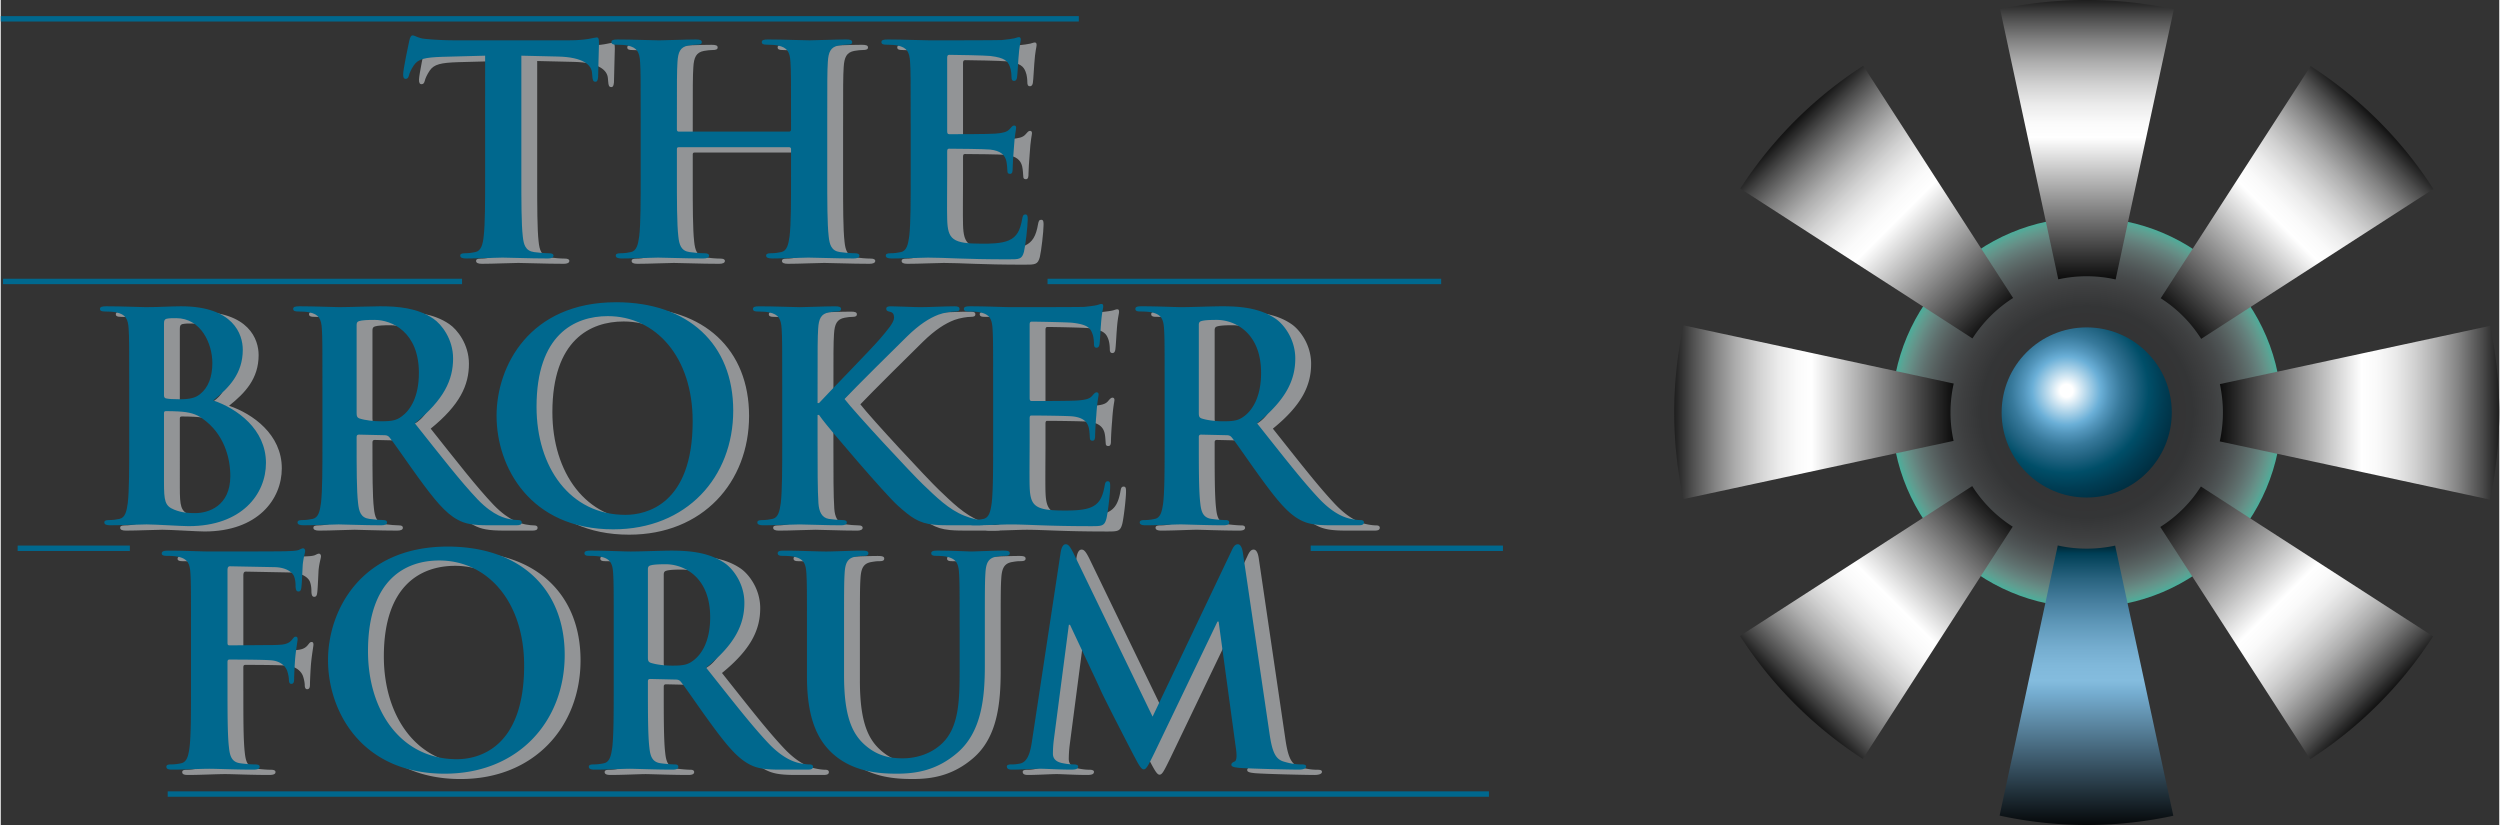 <svg xmlns="http://www.w3.org/2000/svg" width="2500" height="825" viewBox="0 0 402.553 132.922"><rect x="0" y="0" width="402.553" height="132.922" fill="#333333" stroke="none"/><path d="M80.596 9.831l-6.954.187c-2.707.093-3.827.327-4.527 1.354-.467.7-.7 1.26-.793 1.633-.093.374-.233.56-.514.56-.327 0-.42-.233-.42-.747 0-.747.887-4.994.98-5.367.14-.607.28-.887.56-.887.373 0 .84.466 2.007.56 1.354.14 3.127.233 4.667.233h18.482c2.987 0 4.107-.467 4.481-.467.327 0 .373.28.373.98 0 .98-.14 4.201-.14 5.414-.047.467-.14.747-.42.747-.373 0-.467-.233-.513-.933l-.047-.514c-.093-1.213-1.354-2.52-5.507-2.614l-5.881-.14v19.136c0 4.294 0 7.981.233 9.988.14 1.307.42 2.334 1.82 2.521.653.093 1.68.187 2.38.187.513 0 .747.14.747.374 0 .327-.373.467-.887.467-3.081 0-6.021-.14-7.328-.14-1.074 0-4.014.14-5.881.14-.606 0-.933-.14-.933-.467 0-.233.187-.374.747-.374.7 0 1.26-.093 1.68-.187.934-.187 1.213-1.213 1.354-2.567.233-1.96.233-5.647.233-9.941V9.831zM129.602 22.059c.14 0 .28-.093.28-.327v-.98c0-7.094 0-8.401-.093-9.895-.093-1.586-.467-2.333-2.007-2.66-.374-.093-1.167-.14-1.82-.14-.513 0-.793-.093-.793-.42s.327-.42.98-.42c2.521 0 5.46.14 6.721.14 1.12 0 4.061-.14 5.881-.14.653 0 .98.093.98.42s-.28.42-.84.42c-.374 0-.793.047-1.354.14-1.26.233-1.634 1.027-1.727 2.66-.093 1.494-.093 2.801-.093 9.895v8.214c0 4.294 0 7.981.233 9.988.14 1.307.42 2.334 1.82 2.521.653.093 1.68.187 2.38.187.514 0 .747.14.747.374 0 .327-.374.467-.934.467-3.034 0-5.974-.14-7.281-.14-1.074 0-4.014.14-5.834.14-.653 0-.98-.14-.98-.467 0-.233.187-.374.747-.374.7 0 1.26-.093 1.681-.187.933-.187 1.167-1.213 1.354-2.567.233-1.96.233-5.647.233-9.941V24.86c0-.187-.14-.28-.28-.28h-17.829c-.14 0-.28.046-.28.28v4.107c0 4.294 0 7.981.233 9.988.14 1.307.42 2.334 1.82 2.521.654.093 1.68.187 2.38.187.514 0 .747.14.747.374 0 .327-.374.467-.934.467-3.034 0-5.974-.14-7.281-.14-1.073 0-4.014.14-5.88.14-.607 0-.934-.14-.934-.467 0-.233.187-.374.747-.374.7 0 1.26-.093 1.68-.187.934-.187 1.167-1.213 1.354-2.567.233-1.96.233-5.647.233-9.941v-8.214c0-7.094 0-8.401-.093-9.895-.093-1.586-.467-2.333-2.007-2.66-.374-.093-1.167-.14-1.82-.14-.513 0-.793-.093-.793-.42s.327-.42.98-.42c2.521 0 5.461.14 6.721.14 1.12 0 4.061-.14 5.881-.14.653 0 .98.093.98.42s-.28.42-.84.42c-.373 0-.793.047-1.353.14-1.26.233-1.634 1.027-1.727 2.66-.093 1.494-.093 2.801-.093 9.895v.98c0 .233.14.327.28.327h17.827zM149.157 20.752c0-7.094 0-8.401-.093-9.895-.093-1.586-.467-2.333-2.007-2.66-.374-.093-1.167-.14-1.82-.14-.513 0-.793-.093-.793-.42s.327-.42 1.027-.42c2.474 0 5.414.14 6.721.14 1.494 0 10.782 0 11.668-.047.887-.093 1.633-.187 2.007-.28.233-.046.514-.187.747-.187.233 0 .28.187.28.42 0 .327-.233.887-.374 3.034-.046.467-.14 2.521-.233 3.081-.046.233-.14.514-.466.514-.327 0-.42-.233-.42-.654 0-.327-.046-1.12-.28-1.68-.327-.84-.793-1.4-3.127-1.68-.793-.093-5.694-.187-6.628-.187-.233 0-.327.14-.327.467v11.808c0 .327.047.513.327.513 1.027 0 6.395 0 7.468-.093 1.12-.093 1.82-.233 2.24-.7.327-.373.514-.606.747-.606.187 0 .327.093.327.374 0 .28-.233 1.026-.374 3.407-.093.934-.187 2.8-.187 3.127 0 .373 0 .887-.42.887-.327 0-.42-.187-.42-.42-.046-.466-.046-1.073-.187-1.68-.233-.933-.887-1.633-2.614-1.82-.887-.093-5.507-.14-6.627-.14-.233 0-.28.187-.28.467v3.687c0 1.587-.046 5.881 0 7.234.093 3.22.84 3.92 5.601 3.92 1.213 0 3.173 0 4.387-.56 1.213-.56 1.773-1.541 2.1-3.454.093-.513.187-.7.513-.7.374 0 .374.373.374.84 0 1.074-.374 4.248-.606 5.181-.327 1.214-.747 1.214-2.521 1.214-7.048 0-10.175-.28-12.928-.28-1.074 0-4.014.14-5.881.14-.607 0-.934-.14-.934-.467 0-.233.187-.374.747-.374.7 0 1.26-.093 1.681-.187.933-.187 1.167-1.213 1.354-2.567.233-1.96.233-5.647.233-9.941v-8.216zM28.853 53.007c0-.513.094-.7.42-.793.467-.093.887-.093 1.54-.093 4.014 0 5.834 4.107 5.834 7.234 0 2.287-.7 3.967-1.914 4.947-.793.7-1.82.887-3.36.887-1.073 0-1.773-.046-2.193-.14-.187-.047-.327-.14-.327-.514V53.007zm-5.601 18.949c0 4.294 0 7.981-.233 9.941-.187 1.354-.42 2.381-1.354 2.567-.42.094-.98.187-1.68.187-.56 0-.747.14-.747.373 0 .327.327.467.933.467 1.867 0 4.808-.14 5.881-.14 1.4 0 5.647.28 6.768.28 8.588 0 12.462-5.181 12.462-10.175 0-5.461-4.667-8.774-8.495-10.081 2.567-2.054 4.761-4.341 4.761-8.168 0-2.474-1.494-7.001-9.941-7.001-1.587 0-3.407.14-5.694.14-.933 0-3.874-.14-6.347-.14-.7 0-1.027.093-1.027.42s.28.42.793.42c.653 0 1.447.047 1.82.14 1.54.327 1.914 1.074 2.007 2.66.093 1.494.093 2.801.093 9.895v8.215zm16.289 5.602c0 4.854-3.547 5.974-5.647 5.974-1.074 0-2.147-.047-3.407-.56-1.494-.607-1.634-1.4-1.634-4.481V67.43c0-.233.094-.327.28-.327.7 0 1.167 0 2.007.047 1.82.093 2.894.42 3.874 1.12 3.547 2.473 4.527 6.393 4.527 9.288zM59.889 53.241c0-.374.093-.56.42-.653.467-.14 1.307-.187 2.474-.187 2.753 0 7.141 1.914 7.141 8.542 0 3.827-1.354 5.974-2.753 7-.84.607-1.447.794-3.314.794-1.167 0-2.567-.141-3.547-.467-.327-.141-.42-.327-.42-.84V53.241zm-5.507 18.715c0 4.294 0 7.981-.233 9.941-.187 1.354-.42 2.381-1.354 2.567-.42.094-.98.187-1.68.187-.56 0-.747.14-.747.373 0 .327.327.467.933.467 1.867 0 4.808-.14 5.694-.14.7 0 4.154.14 6.861.14.607 0 .934-.14.934-.467 0-.233-.187-.373-.56-.373-.56 0-1.587-.093-2.287-.187-1.4-.187-1.68-1.214-1.82-2.567-.233-1.96-.233-5.647-.233-9.987v-.653c0-.28.14-.374.374-.374l4.061.094c.327 0 .606.047.84.326.607.7 2.754 3.874 4.621 6.441 2.614 3.594 4.387 5.787 6.395 6.86 1.213.653 2.38.887 4.994.887h4.434c.56 0 .887-.093.887-.467 0-.233-.187-.373-.56-.373s-.793-.047-1.307-.14c-.7-.141-2.614-.467-5.228-3.174-2.753-2.894-5.974-7.048-10.128-12.275 4.714-3.827 6.161-7.001 6.161-10.455 0-3.127-1.867-5.507-3.174-6.394-2.52-1.727-5.647-2.007-8.587-2.007-1.447 0-4.994.14-6.581.14-.98 0-3.92-.14-6.394-.14-.7 0-1.027.093-1.027.42s.28.42.793.42c.653 0 1.447.047 1.82.14 1.54.327 1.914 1.074 2.007 2.66.093 1.494.093 2.801.093 9.895v8.215zM103.207 83.812c-8.961 0-14.329-7.701-14.329-17.409 0-11.622 6.114-14.608 11.481-14.608 7.654 0 13.675 6.487 13.675 16.942.001 13.488-7.56 15.075-10.827 15.075zm-1.961 2.333c11.855 0 19.323-8.447 19.323-19.136 0-10.688-7.234-17.455-18.856-17.455-14.002 0-19.276 10.314-19.276 18.296 0 8.26 5.414 18.295 18.809 18.295zM134.161 65.796h.233c1.587-1.728 8.401-8.682 9.754-10.268 1.307-1.541 2.333-2.707 2.333-3.5 0-.514-.187-.84-.653-.934-.42-.093-.606-.187-.606-.467 0-.327.233-.42.746-.42.98 0 3.547.14 4.808.14 1.447 0 4.014-.14 5.461-.14.467 0 .793.093.793.42s-.233.42-.7.42c-.653 0-1.82.187-2.707.514-1.447.56-3.034 1.54-5.041 3.5-1.447 1.4-8.495 8.401-10.082 10.082 1.68 2.193 10.828 12.041 12.648 13.769 2.054 1.96 4.154 4.061 6.674 5.04 1.4.561 2.333.7 2.894.7.327 0 .607.094.607.373 0 .327-.233.467-1.12.467h-4.061c-1.4 0-2.24 0-3.221-.093-2.52-.233-3.78-1.261-5.787-3.034-2.054-1.82-11.249-12.602-12.229-13.955l-.513-.7h-.233v4.247c0 4.294 0 7.981.14 9.988.094 1.307.514 2.334 1.681 2.521.653.094 1.68.187 2.287.187.374 0 .607.14.607.373 0 .327-.374.467-.887.467-2.613 0-5.554-.14-6.721-.14-1.073 0-4.014.14-5.88.14-.607 0-.934-.14-.934-.467 0-.233.187-.373.747-.373.7 0 1.26-.093 1.68-.187.934-.187 1.167-1.214 1.354-2.567.233-1.96.233-5.647.233-9.941v-8.214c0-7.094 0-8.401-.093-9.895-.093-1.586-.467-2.333-2.007-2.66-.374-.093-1.167-.14-1.82-.14-.513 0-.793-.093-.793-.42s.327-.42 1.027-.42c2.474 0 5.414.14 6.534.14s4.061-.14 5.647-.14c.653 0 .98.093.98.42s-.28.42-.653.42c-.467 0-.747.047-1.307.14-1.26.233-1.634 1.027-1.727 2.66-.093 1.494-.093 2.801-.093 9.895v2.052z" fill="#929496"/><path d="M162.443 63.742c0-7.094 0-8.401-.093-9.895-.093-1.586-.467-2.333-2.007-2.66-.374-.093-1.167-.14-1.82-.14-.513 0-.793-.093-.793-.42s.327-.42 1.027-.42c2.474 0 5.414.14 6.721.14 1.494 0 10.782 0 11.668-.047.887-.093 1.633-.187 2.007-.28.233-.046.514-.187.747-.187.233 0 .28.187.28.42 0 .327-.233.887-.374 3.034-.046.467-.14 2.521-.233 3.081-.046.233-.14.514-.466.514-.327 0-.42-.233-.42-.654 0-.327-.046-1.12-.28-1.68-.327-.84-.793-1.4-3.127-1.68-.793-.093-5.694-.187-6.628-.187-.233 0-.327.14-.327.467v11.808c0 .327.047.514.327.514 1.027 0 6.395 0 7.468-.093 1.12-.094 1.82-.233 2.24-.7.327-.374.514-.607.747-.607.187 0 .327.094.327.374s-.233 1.026-.374 3.407a56.51 56.51 0 0 0-.187 3.127c0 .373 0 .887-.42.887-.327 0-.42-.187-.42-.42-.047-.467-.047-1.074-.187-1.681-.233-.934-.887-1.634-2.614-1.82-.887-.093-5.507-.14-6.627-.14-.233 0-.28.187-.28.467v3.687c0 1.587-.046 5.881 0 7.234.093 3.221.84 3.921 5.601 3.921 1.213 0 3.173 0 4.387-.561 1.213-.56 1.773-1.54 2.1-3.453.093-.514.187-.7.513-.7.374 0 .374.373.374.84 0 1.073-.374 4.247-.607 5.181-.327 1.214-.747 1.214-2.52 1.214-7.048 0-10.175-.28-12.928-.28-1.074 0-4.014.14-5.881.14-.607 0-.934-.14-.934-.467 0-.233.187-.373.747-.373.7 0 1.26-.093 1.68-.187.934-.187 1.167-1.214 1.354-2.567.233-1.96.233-5.647.233-9.941v-8.217zM195.581 53.241c0-.374.093-.56.42-.653.467-.14 1.307-.187 2.474-.187 2.754 0 7.141 1.914 7.141 8.542 0 3.827-1.354 5.974-2.754 7-.84.607-1.447.794-3.313.794-1.167 0-2.567-.141-3.547-.467-.327-.141-.42-.327-.42-.84V53.241zm-5.508 18.715c0 4.294 0 7.981-.233 9.941-.187 1.354-.42 2.381-1.354 2.567-.42.094-.98.187-1.68.187-.56 0-.747.14-.747.373 0 .327.327.467.934.467 1.867 0 4.807-.14 5.694-.14.7 0 4.154.14 6.861.14.607 0 .934-.14.934-.467 0-.233-.187-.373-.56-.373-.56 0-1.587-.093-2.287-.187-1.4-.187-1.68-1.214-1.82-2.567-.233-1.96-.233-5.647-.233-9.987v-.653c0-.28.14-.374.374-.374l4.061.094c.327 0 .606.047.84.326.607.7 2.754 3.874 4.621 6.441 2.614 3.594 4.387 5.787 6.394 6.86 1.214.653 2.38.887 4.994.887h4.434c.561 0 .887-.093.887-.467 0-.233-.187-.373-.56-.373s-.794-.047-1.307-.14c-.7-.141-2.614-.467-5.228-3.174-2.754-2.894-5.974-7.048-10.128-12.275 4.714-3.827 6.161-7.001 6.161-10.455 0-3.127-1.867-5.507-3.174-6.394-2.52-1.727-5.647-2.007-8.588-2.007-1.447 0-4.994.14-6.581.14-.98 0-3.921-.14-6.395-.14-.7 0-1.026.093-1.026.42s.28.42.793.42c.653 0 1.447.047 1.82.14 1.541.327 1.914 1.074 2.007 2.66.093 1.494.093 2.801.093 9.895v8.215zM39.088 111.325c0 4.481 0 7.981.233 9.941.14 1.354.42 2.381 1.82 2.567.653.094 1.68.187 2.333.187.607 0 .793.14.793.373 0 .327-.327.467-1.027.467-2.94 0-5.881-.14-7.094-.14s-4.154.14-5.927.14c-.654 0-.98-.093-.98-.467 0-.233.187-.373.7-.373.7 0 1.26-.093 1.68-.187.934-.187 1.167-1.214 1.354-2.567.233-1.96.233-5.46.233-9.941v-8.214c0-7.095 0-8.401-.093-9.895-.093-1.587-.467-2.334-2.007-2.66-.374-.094-1.167-.141-1.82-.141-.467 0-.793-.093-.793-.373 0-.374.374-.467 1.073-.467 2.427 0 5.368.14 6.721.14 1.773 0 11.248 0 12.321-.047.887-.046 1.447-.046 1.914-.187.28-.093.514-.279.747-.279.187 0 .327.187.327.42 0 .326-.233.887-.374 2.1-.046.467-.14 3.221-.233 3.781-.046.373-.14.653-.467.653s-.42-.233-.466-.747c0-.373 0-1.12-.28-1.773-.327-.653-1.307-1.354-3.081-1.4l-7.188-.14c-.28 0-.42.14-.42.653v11.668c0 .28.047.42.327.42l5.974-.047c.793 0 1.447 0 2.1-.046.887-.047 1.541-.233 2.007-.841.233-.279.327-.467.606-.467.187 0 .28.141.28.421 0 .279-.233 1.446-.374 2.894-.093.934-.187 3.08-.187 3.407 0 .42 0 .887-.467.887-.28 0-.374-.327-.374-.653 0-.327-.093-.888-.28-1.447-.233-.653-.934-1.493-2.38-1.681-1.167-.14-6.114-.14-6.908-.14-.233 0-.327.094-.327.42v3.781zM76.052 123.181c-8.961 0-14.329-7.701-14.329-17.409 0-11.621 6.114-14.608 11.481-14.608 7.654 0 13.675 6.487 13.675 16.942.001 13.488-7.56 15.075-10.827 15.075zm-1.96 2.333c11.855 0 19.323-8.447 19.323-19.136 0-10.688-7.234-17.455-18.856-17.455-14.002 0-19.276 10.314-19.276 18.296 0 8.26 5.414 18.295 18.809 18.295zM106.82 92.609c0-.373.093-.56.42-.653.467-.14 1.307-.187 2.474-.187 2.754 0 7.141 1.914 7.141 8.541 0 3.827-1.354 5.975-2.754 7.001-.84.607-1.447.794-3.313.794-1.167 0-2.567-.141-3.547-.467-.327-.141-.42-.327-.42-.84V92.609zm-5.508 18.716c0 4.294 0 7.981-.233 9.941-.187 1.354-.42 2.381-1.354 2.567-.42.094-.98.187-1.68.187-.56 0-.747.14-.747.373 0 .327.327.467.934.467 1.867 0 4.807-.14 5.694-.14.7 0 4.154.14 6.861.14.607 0 .934-.14.934-.467 0-.233-.187-.373-.56-.373-.56 0-1.587-.093-2.287-.187-1.4-.187-1.68-1.214-1.82-2.567-.233-1.96-.233-5.647-.233-9.987v-.653c0-.28.14-.374.373-.374l4.061.094c.327 0 .607.047.84.326.607.7 2.753 3.874 4.621 6.441 2.614 3.594 4.387 5.787 6.394 6.86 1.213.653 2.38.887 4.994.887h4.434c.56 0 .887-.093.887-.467 0-.233-.187-.373-.56-.373-.374 0-.793-.047-1.307-.14-.7-.141-2.614-.467-5.227-3.174-2.754-2.894-5.974-7.048-10.128-12.275 4.714-3.827 6.161-7.001 6.161-10.454 0-3.128-1.867-5.508-3.174-6.395-2.521-1.727-5.647-2.007-8.588-2.007-1.447 0-4.994.141-6.581.141-.98 0-3.92-.141-6.394-.141-.7 0-1.027.093-1.027.42s.28.42.793.42c.654 0 1.447.047 1.82.141 1.541.326 1.914 1.073 2.007 2.66.094 1.493.094 2.8.094 9.895v8.214zM132.448 103.111c0-7.095 0-8.401-.093-9.895-.093-1.587-.467-2.334-2.007-2.66-.374-.094-1.167-.141-1.82-.141-.514 0-.793-.093-.793-.42s.327-.42 1.027-.42c2.474 0 5.414.141 6.814.141 1.12 0 4.061-.141 5.741-.141.7 0 1.027.093 1.027.42s-.28.42-.747.42c-.514 0-.793.047-1.354.141-1.26.232-1.634 1.026-1.727 2.66-.093 1.493-.093 2.8-.093 9.895v6.534c0 6.768 1.354 9.614 3.641 11.481 2.1 1.727 4.247 1.913 5.834 1.913 2.054 0 4.574-.653 6.441-2.52 2.567-2.567 2.707-6.768 2.707-11.575v-5.834c0-7.095 0-8.401-.093-9.895-.093-1.587-.467-2.334-2.007-2.66-.374-.094-1.167-.141-1.681-.141-.513 0-.793-.093-.793-.42s.327-.42.98-.42c2.38 0 5.321.141 5.368.141.56 0 3.5-.141 5.321-.141.653 0 .98.093.98.42s-.28.42-.84.42c-.514 0-.793.047-1.354.141-1.26.232-1.634 1.026-1.727 2.66-.093 1.493-.093 2.8-.093 9.895v4.994c0 5.181-.514 10.688-4.434 14.048-3.313 2.848-6.674 3.36-9.708 3.36-2.474 0-6.954-.14-10.361-3.22-2.38-2.147-4.154-5.601-4.154-12.368v-6.813zM173.338 89.763c.14-.793.42-1.214.793-1.214.374 0 .654.233 1.26 1.447l12.742 26.323 12.695-26.65c.327-.746.606-1.12 1.026-1.12.42 0 .7.467.84 1.447l4.247 28.844c.42 2.94.887 4.294 2.287 4.714 1.354.42 2.287.467 2.894.467.42 0 .747.047.747.327 0 .373-.56.513-1.214.513-1.167 0-7.607-.14-9.474-.279-1.074-.094-1.354-.233-1.354-.514 0-.233.187-.373.513-.514.28-.093.42-.7.233-2.007l-2.8-20.536h-.187L188.414 122.2c-1.074 2.193-1.307 2.614-1.727 2.614s-.887-.934-1.634-2.334c-1.12-2.147-4.807-9.288-5.367-10.595-.42-.98-3.22-6.861-4.854-10.361h-.187l-2.427 18.575a18.55 18.55 0 0 0-.14 2.194c0 .887.606 1.307 1.4 1.493.84.187 1.494.233 1.96.233.373 0 .7.094.7.327 0 .42-.42.513-1.121.513-1.96 0-4.061-.14-4.9-.14-.887 0-3.127.14-4.621.14-.467 0-.84-.093-.84-.513 0-.233.28-.327.747-.327.373 0 .7 0 1.4-.14 1.307-.28 1.68-2.101 1.914-3.688l4.621-30.428z" fill="#929496"/><path d="M78.043 8.971l-6.954.187c-2.707.093-3.827.327-4.527 1.354-.467.7-.7 1.26-.793 1.633-.093.374-.233.56-.514.56-.327 0-.42-.233-.42-.747 0-.747.887-4.994.98-5.367.14-.607.28-.887.56-.887.373 0 .84.466 2.007.56 1.354.14 3.127.233 4.667.233h18.482c2.987 0 4.107-.467 4.481-.467.327 0 .373.28.373.98 0 .98-.14 4.201-.14 5.414-.047.467-.14.747-.42.747-.373 0-.467-.233-.513-.933l-.047-.514c-.093-1.213-1.354-2.52-5.507-2.614l-5.881-.14v19.136c0 4.294 0 7.981.233 9.988.14 1.307.42 2.334 1.82 2.521.653.093 1.68.187 2.38.187.513 0 .747.14.747.374 0 .327-.373.467-.887.467-3.081 0-6.021-.14-7.328-.14-1.074 0-4.014.14-5.881.14-.606 0-.933-.14-.933-.467 0-.233.187-.374.747-.374.7 0 1.26-.093 1.68-.187.934-.187 1.213-1.213 1.354-2.567.233-1.96.233-5.647.233-9.941V8.971zM127.049 21.199c.14 0 .28-.093.28-.327v-.98c0-7.094 0-8.401-.093-9.895-.093-1.586-.467-2.333-2.007-2.66-.374-.093-1.167-.14-1.82-.14-.513 0-.793-.093-.793-.42s.327-.42.98-.42c2.521 0 5.46.14 6.721.14 1.12 0 4.061-.14 5.881-.14.653 0 .98.093.98.42s-.28.42-.84.42c-.374 0-.793.047-1.354.14-1.26.233-1.634 1.027-1.727 2.66-.093 1.494-.093 2.801-.093 9.895v8.214c0 4.294 0 7.981.233 9.988.14 1.307.42 2.334 1.82 2.521.653.093 1.68.187 2.38.187.514 0 .747.14.747.374 0 .327-.374.467-.934.467-3.034 0-5.974-.14-7.281-.14-1.074 0-4.014.14-5.834.14-.653 0-.98-.14-.98-.467 0-.233.187-.374.747-.374.7 0 1.26-.093 1.681-.187.933-.187 1.167-1.213 1.354-2.567.233-1.96.233-5.647.233-9.941V24c0-.187-.14-.28-.28-.28h-17.83c-.14 0-.28.046-.28.28v4.107c0 4.294 0 7.981.233 9.988.14 1.307.42 2.334 1.82 2.521.654.093 1.68.187 2.38.187.514 0 .747.14.747.374 0 .327-.374.467-.934.467-3.034 0-5.974-.14-7.281-.14-1.073 0-4.014.14-5.88.14-.607 0-.934-.14-.934-.467 0-.233.187-.374.747-.374.7 0 1.26-.093 1.68-.187.934-.187 1.167-1.213 1.354-2.567.233-1.96.233-5.647.233-9.941v-8.214c0-7.094 0-8.401-.093-9.895-.093-1.586-.467-2.333-2.007-2.66-.374-.093-1.167-.14-1.82-.14-.513 0-.793-.093-.793-.42s.327-.42.98-.42c2.521 0 5.461.14 6.721.14 1.12 0 4.061-.14 5.881-.14.653 0 .98.093.98.42s-.28.42-.84.42c-.373 0-.793.047-1.353.14-1.26.233-1.634 1.027-1.727 2.66-.093 1.494-.093 2.801-.093 9.895v.98c0 .233.14.327.28.327h17.828zM146.604 19.893c0-7.094 0-8.401-.093-9.895-.093-1.586-.467-2.333-2.007-2.66-.374-.093-1.167-.14-1.82-.14-.513 0-.793-.093-.793-.42s.327-.42 1.027-.42c2.474 0 5.414.14 6.721.14 1.494 0 10.782 0 11.668-.047.887-.093 1.633-.187 2.007-.28.233-.046.514-.187.747-.187.233 0 .28.187.28.42 0 .327-.233.887-.374 3.034-.046.467-.14 2.521-.233 3.081-.046.233-.14.514-.466.514-.327 0-.42-.233-.42-.654 0-.327-.046-1.12-.28-1.68-.327-.84-.793-1.4-3.127-1.68-.793-.093-5.694-.187-6.628-.187-.233 0-.327.14-.327.467v11.808c0 .327.047.513.327.513 1.027 0 6.395 0 7.468-.093 1.12-.093 1.82-.233 2.24-.7.327-.373.514-.606.747-.606.187 0 .327.093.327.374 0 .28-.233 1.026-.374 3.407-.093.934-.187 2.8-.187 3.127 0 .373 0 .887-.42.887-.327 0-.42-.187-.42-.42-.046-.466-.046-1.073-.187-1.68-.233-.933-.887-1.633-2.614-1.82-.887-.093-5.507-.14-6.627-.14-.233 0-.28.187-.28.467v3.687c0 1.587-.046 5.881 0 7.234.093 3.22.84 3.92 5.601 3.92 1.213 0 3.173 0 4.387-.56 1.213-.56 1.773-1.541 2.1-3.454.093-.513.187-.7.513-.7.374 0 .374.373.374.84 0 1.074-.374 4.248-.606 5.181-.327 1.214-.747 1.214-2.521 1.214-7.048 0-10.175-.28-12.928-.28-1.074 0-4.014.14-5.881.14-.607 0-.934-.14-.934-.467 0-.233.187-.374.747-.374.7 0 1.26-.093 1.681-.187.933-.187 1.167-1.213 1.354-2.567.233-1.96.233-5.647.233-9.941v-8.216zM26.3 52.148c0-.513.094-.7.42-.793.467-.093.887-.093 1.54-.093 4.014 0 5.834 4.107 5.834 7.234 0 2.287-.7 3.967-1.914 4.947-.793.7-1.82.887-3.36.887-1.073 0-1.773-.046-2.193-.14-.187-.047-.327-.14-.327-.514V52.148zm-5.601 18.949c0 4.294 0 7.981-.233 9.941-.187 1.354-.42 2.381-1.354 2.567-.42.094-.98.187-1.68.187-.56 0-.747.14-.747.373 0 .327.327.467.933.467 1.867 0 4.808-.14 5.881-.14 1.4 0 5.647.28 6.768.28 8.588 0 12.462-5.181 12.462-10.175 0-5.461-4.667-8.774-8.495-10.081 2.567-2.054 4.761-4.341 4.761-8.168 0-2.474-1.494-7.001-9.941-7.001-1.587 0-3.407.14-5.694.14-.933 0-3.874-.14-6.347-.14-.7 0-1.027.093-1.027.42s.28.42.793.42c.653 0 1.447.047 1.82.14 1.54.327 1.914 1.074 2.007 2.66.093 1.494.093 2.801.093 9.895v8.215zm16.289 5.601c0 4.854-3.547 5.974-5.647 5.974-1.074 0-2.147-.047-3.407-.56-1.494-.607-1.634-1.4-1.634-4.481V66.57c0-.233.094-.327.28-.327.7 0 1.167 0 2.007.047 1.82.093 2.894.42 3.874 1.12 3.547 2.474 4.527 6.394 4.527 9.288zM57.336 52.381c0-.374.093-.56.42-.653.467-.14 1.307-.187 2.474-.187 2.753 0 7.141 1.914 7.141 8.542 0 3.827-1.354 5.974-2.753 7-.84.607-1.447.794-3.314.794-1.167 0-2.567-.141-3.547-.467-.327-.141-.42-.327-.42-.84V52.381zm-5.507 18.716c0 4.294 0 7.981-.233 9.941-.187 1.354-.42 2.381-1.354 2.567-.42.094-.98.187-1.68.187-.56 0-.747.14-.747.373 0 .327.327.467.933.467 1.867 0 4.808-.14 5.694-.14.7 0 4.154.14 6.861.14.607 0 .934-.14.934-.467 0-.233-.187-.373-.56-.373-.56 0-1.587-.093-2.287-.187-1.4-.187-1.68-1.214-1.82-2.567-.233-1.96-.233-5.647-.233-9.987v-.653c0-.28.14-.374.374-.374l4.061.094c.327 0 .606.047.84.326.607.7 2.754 3.874 4.621 6.441 2.614 3.594 4.387 5.787 6.395 6.86 1.213.653 2.38.887 4.994.887h4.434c.56 0 .887-.093.887-.467 0-.233-.187-.373-.56-.373s-.793-.047-1.307-.14c-.7-.141-2.614-.467-5.228-3.174-2.753-2.894-5.974-7.048-10.128-12.275 4.714-3.827 6.161-7 6.161-10.455 0-3.127-1.867-5.507-3.174-6.394-2.52-1.727-5.647-2.007-8.587-2.007-1.447 0-4.994.14-6.581.14-.98 0-3.92-.14-6.394-.14-.7 0-1.027.093-1.027.42s.28.42.793.42c.653 0 1.447.047 1.82.14 1.54.327 1.914 1.074 2.007 2.66.093 1.494.093 2.801.093 9.895v8.215zM100.654 82.952c-8.961 0-14.329-7.701-14.329-17.409 0-11.622 6.114-14.608 11.481-14.608 7.654 0 13.675 6.487 13.675 16.942.001 13.488-7.56 15.075-10.827 15.075zm-1.961 2.333c11.855 0 19.323-8.447 19.323-19.136 0-10.688-7.234-17.455-18.856-17.455-14.002 0-19.276 10.314-19.276 18.296 0 8.261 5.414 18.295 18.809 18.295zM131.608 64.937h.233c1.587-1.728 8.401-8.682 9.754-10.268 1.307-1.541 2.333-2.707 2.333-3.5 0-.514-.187-.84-.653-.934-.42-.093-.606-.187-.606-.467 0-.327.233-.42.746-.42.98 0 3.547.14 4.808.14 1.447 0 4.014-.14 5.461-.14.467 0 .793.093.793.42s-.233.42-.7.42c-.653 0-1.82.187-2.707.514-1.447.56-3.034 1.54-5.041 3.5-1.447 1.4-8.495 8.401-10.082 10.082 1.68 2.193 10.828 12.041 12.648 13.769 2.054 1.96 4.154 4.061 6.674 5.04 1.4.561 2.333.7 2.894.7.327 0 .607.094.607.373 0 .327-.233.467-1.12.467h-4.061c-1.4 0-2.24 0-3.221-.093-2.52-.233-3.78-1.261-5.787-3.034-2.054-1.82-11.249-12.602-12.229-13.955l-.513-.7h-.233v4.247c0 4.294 0 7.981.14 9.988.094 1.307.514 2.334 1.681 2.521.653.094 1.68.187 2.287.187.374 0 .607.14.607.373 0 .327-.374.467-.887.467-2.613 0-5.554-.14-6.721-.14-1.073 0-4.014.14-5.88.14-.607 0-.934-.14-.934-.467 0-.233.187-.373.747-.373.7 0 1.26-.093 1.68-.187.934-.187 1.167-1.214 1.354-2.567.233-1.96.233-5.647.233-9.941v-8.214c0-7.094 0-8.401-.093-9.895-.093-1.586-.467-2.333-2.007-2.66-.374-.093-1.167-.14-1.82-.14-.513 0-.793-.093-.793-.42s.327-.42 1.027-.42c2.474 0 5.414.14 6.534.14s4.061-.14 5.647-.14c.653 0 .98.093.98.42s-.28.42-.653.42c-.467 0-.747.047-1.307.14-1.26.233-1.634 1.027-1.727 2.66-.093 1.494-.093 2.801-.093 9.895v2.052z" fill="#00688e"/><path d="M159.891 62.883c0-7.094 0-8.401-.093-9.895-.093-1.586-.467-2.333-2.007-2.66-.374-.093-1.167-.14-1.82-.14-.513 0-.793-.093-.793-.42s.327-.42 1.027-.42c2.474 0 5.414.14 6.721.14 1.494 0 10.782 0 11.668-.047.887-.093 1.633-.187 2.007-.28.233-.046.514-.187.747-.187.233 0 .28.187.28.42 0 .327-.233.887-.374 3.034-.046.467-.14 2.521-.233 3.081-.046.233-.14.514-.466.514-.327 0-.42-.233-.42-.654 0-.327-.046-1.12-.28-1.68-.327-.84-.793-1.4-3.127-1.68-.793-.093-5.694-.187-6.628-.187-.233 0-.327.14-.327.467v11.808c0 .327.047.514.327.514 1.027 0 6.395 0 7.468-.093 1.12-.094 1.82-.233 2.24-.7.327-.374.514-.607.747-.607.187 0 .327.094.327.374s-.233 1.026-.374 3.407a56.51 56.51 0 0 0-.187 3.127c0 .373 0 .887-.42.887-.327 0-.42-.187-.42-.42-.047-.467-.047-1.074-.187-1.681-.233-.934-.887-1.634-2.614-1.82-.887-.093-5.507-.14-6.627-.14-.233 0-.28.187-.28.467v3.687c0 1.587-.046 5.881 0 7.234.093 3.221.84 3.921 5.601 3.921 1.213 0 3.173 0 4.387-.561 1.213-.56 1.773-1.54 2.1-3.453.093-.514.187-.7.513-.7.374 0 .374.373.374.84 0 1.073-.374 4.247-.607 5.181-.327 1.214-.747 1.214-2.52 1.214-7.048 0-10.175-.28-12.928-.28-1.074 0-4.014.14-5.881.14-.607 0-.934-.14-.934-.467 0-.233.187-.373.747-.373.7 0 1.26-.093 1.68-.187.934-.187 1.167-1.214 1.354-2.567.233-1.96.233-5.647.233-9.941v-8.217zM193.028 52.381c0-.374.093-.56.42-.653.467-.14 1.307-.187 2.474-.187 2.754 0 7.141 1.914 7.141 8.542 0 3.827-1.354 5.974-2.754 7-.84.607-1.447.794-3.313.794-1.167 0-2.567-.141-3.547-.467-.327-.141-.42-.327-.42-.84V52.381zm-5.507 18.716c0 4.294 0 7.981-.233 9.941-.187 1.354-.42 2.381-1.354 2.567-.42.094-.98.187-1.68.187-.56 0-.747.14-.747.373 0 .327.327.467.934.467 1.867 0 4.807-.14 5.694-.14.7 0 4.154.14 6.861.14.607 0 .934-.14.934-.467 0-.233-.187-.373-.56-.373-.56 0-1.587-.093-2.287-.187-1.4-.187-1.68-1.214-1.82-2.567-.233-1.96-.233-5.647-.233-9.987v-.653c0-.28.14-.374.374-.374l4.061.094c.327 0 .606.047.84.326.607.7 2.754 3.874 4.621 6.441 2.614 3.594 4.387 5.787 6.394 6.86 1.214.653 2.38.887 4.994.887h4.434c.561 0 .887-.093.887-.467 0-.233-.187-.373-.56-.373s-.793-.047-1.307-.14c-.7-.141-2.614-.467-5.228-3.174-2.754-2.894-5.974-7.048-10.128-12.275 4.714-3.827 6.161-7 6.161-10.455 0-3.127-1.867-5.507-3.174-6.394-2.52-1.727-5.647-2.007-8.588-2.007-1.447 0-4.994.14-6.581.14-.98 0-3.921-.14-6.395-.14-.7 0-1.026.093-1.026.42s.28.42.793.42c.653 0 1.447.047 1.82.14 1.541.327 1.914 1.074 2.007 2.66.093 1.494.093 2.801.093 9.895v8.215zM36.535 110.466c0 4.481 0 7.981.233 9.941.14 1.354.42 2.381 1.82 2.567.653.094 1.68.187 2.333.187.607 0 .793.14.793.373 0 .327-.327.467-1.027.467-2.94 0-5.881-.14-7.094-.14s-4.154.14-5.927.14c-.654 0-.98-.093-.98-.467 0-.233.187-.373.7-.373.7 0 1.26-.093 1.68-.187.934-.187 1.167-1.214 1.354-2.567.233-1.96.233-5.46.233-9.941v-8.214c0-7.095 0-8.401-.093-9.895-.093-1.587-.467-2.334-2.007-2.66-.374-.094-1.167-.141-1.82-.141-.467 0-.793-.093-.793-.373 0-.374.374-.467 1.073-.467 2.427 0 5.368.14 6.721.14 1.773 0 11.248 0 12.321-.047.887-.046 1.447-.046 1.914-.187.28-.093.514-.279.747-.279.187 0 .327.187.327.42 0 .326-.233.887-.374 2.1-.046.467-.14 3.221-.233 3.781-.046.373-.14.653-.467.653s-.42-.233-.466-.747c0-.373 0-1.12-.28-1.773-.327-.653-1.307-1.354-3.081-1.4l-7.188-.14c-.28 0-.42.14-.42.653v11.668c0 .28.047.42.327.42l5.974-.047c.793 0 1.447 0 2.1-.046.887-.047 1.541-.233 2.007-.841.233-.279.327-.467.606-.467.187 0 .28.141.28.421 0 .279-.233 1.446-.374 2.894-.093.934-.187 3.08-.187 3.407 0 .42 0 .887-.467.887-.28 0-.374-.327-.374-.653 0-.327-.093-.888-.28-1.447-.233-.653-.934-1.493-2.38-1.681-1.167-.14-6.114-.14-6.908-.14-.233 0-.327.094-.327.42v3.781zM73.5 122.321c-8.961 0-14.329-7.701-14.329-17.409 0-11.621 6.114-14.608 11.481-14.608 7.654 0 13.675 6.487 13.675 16.942.001 13.488-7.56 15.075-10.827 15.075zm-1.961 2.333c11.855 0 19.323-8.447 19.323-19.136 0-10.688-7.234-17.455-18.856-17.455-14.002 0-19.276 10.314-19.276 18.296 0 8.261 5.414 18.295 18.809 18.295zM104.267 91.75c0-.373.093-.56.42-.653.467-.14 1.307-.187 2.474-.187 2.754 0 7.141 1.914 7.141 8.541 0 3.827-1.354 5.975-2.754 7.001-.84.607-1.447.794-3.313.794-1.167 0-2.567-.141-3.547-.467-.327-.141-.42-.327-.42-.84V91.75zm-5.507 18.716c0 4.294 0 7.981-.233 9.941-.187 1.354-.42 2.381-1.354 2.567-.42.094-.98.187-1.68.187-.56 0-.747.14-.747.373 0 .327.327.467.934.467 1.867 0 4.807-.14 5.694-.14.7 0 4.154.14 6.861.14.607 0 .934-.14.934-.467 0-.233-.187-.373-.56-.373-.56 0-1.587-.093-2.287-.187-1.4-.187-1.68-1.214-1.82-2.567-.233-1.96-.233-5.647-.233-9.987v-.653c0-.28.14-.374.373-.374l4.061.094c.327 0 .607.047.84.326.607.7 2.753 3.874 4.621 6.441 2.614 3.594 4.387 5.787 6.394 6.86 1.213.653 2.38.887 4.994.887h4.434c.56 0 .887-.093.887-.467 0-.233-.187-.373-.56-.373-.374 0-.793-.047-1.307-.14-.7-.141-2.614-.467-5.227-3.174-2.754-2.894-5.974-7.048-10.128-12.275 4.714-3.827 6.161-7.001 6.161-10.454 0-3.128-1.867-5.508-3.174-6.395-2.521-1.727-5.647-2.007-8.588-2.007-1.447 0-4.994.141-6.581.141-.98 0-3.92-.141-6.394-.141-.7 0-1.027.093-1.027.42s.28.42.793.42c.654 0 1.447.047 1.82.141 1.541.326 1.914 1.073 2.007 2.66.094 1.493.094 2.8.094 9.895v8.214zM129.895 102.252c0-7.095 0-8.401-.093-9.895-.093-1.587-.467-2.334-2.007-2.66-.374-.094-1.167-.141-1.82-.141-.514 0-.793-.093-.793-.42s.327-.42 1.027-.42c2.474 0 5.414.141 6.814.141 1.12 0 4.061-.141 5.741-.141.7 0 1.027.093 1.027.42s-.28.42-.747.42c-.514 0-.793.047-1.354.141-1.26.232-1.634 1.026-1.727 2.66-.093 1.493-.093 2.8-.093 9.895v6.534c0 6.768 1.354 9.614 3.641 11.481 2.1 1.727 4.247 1.913 5.834 1.913 2.054 0 4.574-.653 6.441-2.52 2.567-2.567 2.707-6.768 2.707-11.575v-5.834c0-7.095 0-8.401-.093-9.895-.093-1.587-.467-2.334-2.007-2.66-.374-.094-1.167-.141-1.681-.141-.513 0-.793-.093-.793-.42s.327-.42.98-.42c2.38 0 5.321.141 5.368.141.56 0 3.5-.141 5.321-.141.653 0 .98.093.98.42s-.28.42-.84.42c-.514 0-.793.047-1.354.141-1.26.232-1.634 1.026-1.727 2.66-.093 1.493-.093 2.8-.093 9.895v4.994c0 5.181-.514 10.688-4.434 14.048-3.313 2.848-6.674 3.36-9.708 3.36-2.474 0-6.954-.14-10.361-3.22-2.38-2.147-4.154-5.601-4.154-12.368v-6.813zM170.786 88.903c.14-.793.42-1.214.793-1.214.374 0 .654.233 1.26 1.447l12.742 26.323 12.695-26.65c.327-.746.606-1.12 1.026-1.12.42 0 .7.467.84 1.447l4.247 28.844c.42 2.94.887 4.294 2.287 4.714 1.354.42 2.287.467 2.894.467.42 0 .747.047.747.327 0 .373-.56.513-1.214.513-1.167 0-7.607-.14-9.474-.279-1.074-.094-1.354-.233-1.354-.514 0-.233.187-.373.513-.514.28-.093.42-.7.233-2.007l-2.8-20.536h-.187L185.86 121.34c-1.074 2.193-1.307 2.614-1.727 2.614s-.887-.934-1.634-2.334c-1.12-2.147-4.807-9.288-5.367-10.595-.42-.98-3.22-6.861-4.854-10.361h-.187l-2.427 18.575a18.55 18.55 0 0 0-.14 2.194c0 .887.606 1.307 1.4 1.493.84.187 1.494.233 1.96.233.373 0 .7.094.7.327 0 .42-.42.513-1.121.513-1.96 0-4.061-.14-4.9-.14-.887 0-3.127.14-4.621.14-.467 0-.84-.093-.84-.513 0-.233.28-.327.747-.327.373 0 .7 0 1.4-.14 1.307-.28 1.68-2.101 1.914-3.688l4.623-30.428z" fill="#00688e"/><path fill="#00688e" stroke="#00688e" stroke-width=".87" d="M0 3.033h173.695M.373 45.346H74.32M168.658 45.346h63.418M2.721 88.338h18.08M211.055 88.338h30.976M26.9 127.936h212.87"/><radialGradient id="a" cx="342.807" cy="35.986" r="45.879" gradientTransform="translate(101.299 41.749) scale(.685)" gradientUnits="userSpaceOnUse"><stop offset=".264" stop-color="#323132"/><stop offset=".542" stop-color="#343536"/><stop offset=".642" stop-color="#3e3f40"/><stop offset=".713" stop-color="#46494a"/><stop offset=".771" stop-color="#4f5556"/><stop offset=".82" stop-color="#586362"/><stop offset=".864" stop-color="#5f716f"/><stop offset=".903" stop-color="#64807c"/><stop offset=".94" stop-color="#659188"/><stop offset=".972" stop-color="#5ea092"/><stop offset="1" stop-color="#4bae9b"/></radialGradient><path d="M304.672 66.457c0-17.352 14.064-31.416 31.408-31.416 17.361 0 31.42 14.064 31.42 31.416s-14.059 31.414-31.42 31.414c-17.344 0-31.408-14.062-31.408-31.414z" fill="url(#a)"/><linearGradient id="b" gradientUnits="userSpaceOnUse" x1="343.312" y1="7.689" x2="343.312" y2="-59.973" gradientTransform="translate(93.303 40.652) scale(.707)"><stop offset="0"/><stop offset=".173" stop-color="#595959"/><stop offset=".5" stop-color="#fff"/><stop offset=".55" stop-color="#fafafa"/><stop offset=".612" stop-color="#ebebeb"/><stop offset=".68" stop-color="#d1d1d1"/><stop offset=".753" stop-color="#aeaeae"/><stop offset=".829" stop-color="#818181"/><stop offset=".908" stop-color="#4a4a4a"/><stop offset=".988" stop-color="#0a0a0a"/><stop offset="1"/></linearGradient><path d="M340.746 45.025l9.377-43.527A66.242 66.242 0 0 0 336.08 0c-4.783 0-9.455.512-13.949 1.482l9.373 43.523a21.364 21.364 0 0 1 9.242.02z" fill="url(#b)"/><linearGradient id="c" gradientUnits="userSpaceOnUse" x1="343.309" y1="7.689" x2="343.309" y2="-59.973" gradientTransform="rotate(-90 309.76 -.52) scale(.707)"><stop offset="0"/><stop offset=".173" stop-color="#595959"/><stop offset=".5" stop-color="#fff"/><stop offset=".55" stop-color="#fafafa"/><stop offset=".612" stop-color="#ebebeb"/><stop offset=".68" stop-color="#d1d1d1"/><stop offset=".753" stop-color="#aeaeae"/><stop offset=".829" stop-color="#818181"/><stop offset=".908" stop-color="#4a4a4a"/><stop offset=".988" stop-color="#0a0a0a"/><stop offset="1"/></linearGradient><path d="M314.656 61.797l-43.523-9.375a65.979 65.979 0 0 0-1.504 14.035c0 4.791.514 9.455 1.484 13.955l43.523-9.377a21.313 21.313 0 0 1 .02-9.238z" fill="url(#c)"/><linearGradient id="d" gradientUnits="userSpaceOnUse" x1="343.258" y1="131.943" x2="343.258" y2="64.283" gradientTransform="translate(93.26 40.652) scale(.707)"><stop offset="0"/><stop offset=".465" stop-color="#75add0"/><stop offset=".506" stop-color="#84bcde"/><stop offset=".558" stop-color="#80b8da"/><stop offset=".623" stop-color="#74acce"/><stop offset=".695" stop-color="#6099ba"/><stop offset=".772" stop-color="#477f9f"/><stop offset=".853" stop-color="#28627e"/><stop offset=".935" stop-color="#003f56"/><stop offset="1"/></linearGradient><path d="M331.422 87.885l-9.371 43.521a65.819 65.819 0 0 0 27.99.024l-9.375-43.521a21.84 21.84 0 0 1-4.588.49 21.424 21.424 0 0 1-4.656-.514z" fill="url(#d)"/><linearGradient id="e" gradientUnits="userSpaceOnUse" x1="343.315" y1="7.689" x2="343.315" y2="-59.973" gradientTransform="rotate(90 269.11 92.782) scale(.707)"><stop offset="0"/><stop offset=".173" stop-color="#595959"/><stop offset=".5" stop-color="#fff"/><stop offset=".55" stop-color="#fafafa"/><stop offset=".612" stop-color="#ebebeb"/><stop offset=".68" stop-color="#d1d1d1"/><stop offset=".753" stop-color="#aeaeae"/><stop offset=".829" stop-color="#818181"/><stop offset=".908" stop-color="#4a4a4a"/><stop offset=".988" stop-color="#0a0a0a"/><stop offset="1"/></linearGradient><path d="M357.52 71.117l43.52 9.377a66.282 66.282 0 0 0 1.514-14.035c0-4.793-.52-9.457-1.496-13.957l-43.516 9.379c.312 1.473.49 3.004.49 4.578a21.538 21.538 0 0 1-.512 4.658z" fill="url(#e)"/><linearGradient id="f" gradientUnits="userSpaceOnUse" x1="342.258" y1="7.689" x2="342.258" y2="-59.973" gradientTransform="rotate(-45.001 339.033 -67.716) scale(.707)"><stop offset="0"/><stop offset=".173" stop-color="#595959"/><stop offset=".5" stop-color="#fff"/><stop offset=".55" stop-color="#fafafa"/><stop offset=".612" stop-color="#ebebeb"/><stop offset=".68" stop-color="#d1d1d1"/><stop offset=".753" stop-color="#aeaeae"/><stop offset=".829" stop-color="#818181"/><stop offset=".908" stop-color="#4a4a4a"/><stop offset=".988" stop-color="#0a0a0a"/><stop offset="1"/></linearGradient><path d="M324.225 48.01L300.08 10.6a66.26 66.26 0 0 0-19.806 19.783l37.406 24.143a21.462 21.462 0 0 1 6.545-6.516z" fill="url(#f)"/><g><linearGradient id="g" gradientUnits="userSpaceOnUse" x1="342.257" y1="7.689" x2="342.257" y2="-59.973" gradientTransform="rotate(-134.999 297.65 26.296) scale(.707)"><stop offset="0"/><stop offset=".173" stop-color="#595959"/><stop offset=".5" stop-color="#fff"/><stop offset=".55" stop-color="#fafafa"/><stop offset=".612" stop-color="#ebebeb"/><stop offset=".68" stop-color="#d1d1d1"/><stop offset=".753" stop-color="#aeaeae"/><stop offset=".829" stop-color="#818181"/><stop offset=".908" stop-color="#4a4a4a"/><stop offset=".988" stop-color="#0a0a0a"/><stop offset="1"/></linearGradient><path d="M317.639 78.32l-37.408 24.143a66.362 66.362 0 0 0 19.781 19.808l24.15-37.416a20.844 20.844 0 0 1-3.592-2.881 21.355 21.355 0 0 1-2.931-3.654z" fill="url(#g)"/></g><g><linearGradient id="h" gradientUnits="userSpaceOnUse" x1="342.262" y1="7.689" x2="342.262" y2="-59.973" gradientTransform="rotate(134.999 280.51 65.238) scale(.707)"><stop offset="0"/><stop offset=".173" stop-color="#595959"/><stop offset=".5" stop-color="#fff"/><stop offset=".55" stop-color="#fafafa"/><stop offset=".612" stop-color="#ebebeb"/><stop offset=".68" stop-color="#d1d1d1"/><stop offset=".753" stop-color="#aeaeae"/><stop offset=".829" stop-color="#818181"/><stop offset=".908" stop-color="#4a4a4a"/><stop offset=".988" stop-color="#0a0a0a"/><stop offset="1"/></linearGradient><path d="M347.943 84.902l24.15 37.408a65.887 65.887 0 0 0 10.988-8.859 65.878 65.878 0 0 0 8.807-10.922l-37.404-24.146a20.662 20.662 0 0 1-2.879 3.592 21.23 21.23 0 0 1-3.662 2.927z" fill="url(#h)"/></g><g><linearGradient id="i" gradientUnits="userSpaceOnUse" x1="342.258" y1="7.689" x2="342.258" y2="-59.973" gradientTransform="rotate(45.001 239.134 159.252) scale(.707)"><stop offset="0"/><stop offset=".173" stop-color="#595959"/><stop offset=".5" stop-color="#fff"/><stop offset=".55" stop-color="#fafafa"/><stop offset=".612" stop-color="#ebebeb"/><stop offset=".68" stop-color="#d1d1d1"/><stop offset=".753" stop-color="#aeaeae"/><stop offset=".829" stop-color="#818181"/><stop offset=".908" stop-color="#4a4a4a"/><stop offset=".988" stop-color="#0a0a0a"/><stop offset="1"/></linearGradient><path d="M354.531 54.596l37.408-24.145a65.473 65.473 0 0 0-8.857-10.988 66.45 66.45 0 0 0-10.92-8.816l-24.15 37.404a21.47 21.47 0 0 1 3.596 2.889 21.298 21.298 0 0 1 2.923 3.656z" fill="url(#i)"/></g><radialGradient id="j" cx="338.42" cy="31.261" r="39.413" gradientTransform="translate(69.536 38.64) scale(.778)" gradientUnits="userSpaceOnUse"><stop offset=".034" stop-color="#fff"/><stop offset=".18" stop-color="#6aafd7"/><stop offset=".225" stop-color="#5396bc"/><stop offset=".289" stop-color="#37799b"/><stop offset=".359" stop-color="#206280"/><stop offset=".432" stop-color="#004e68"/><stop offset=".51" stop-color="#003d54"/><stop offset=".596" stop-color="#002f42"/><stop offset=".693" stop-color="#001e29"/><stop offset=".809" stop-color="#000d13"/><stop offset="1"/></radialGradient><path d="M322.377 66.457c0-7.576 6.143-13.711 13.703-13.711 7.578 0 13.709 6.135 13.709 13.711 0 7.568-6.131 13.703-13.709 13.703-7.56 0-13.703-6.135-13.703-13.703z" fill="url(#j)"/></svg>
